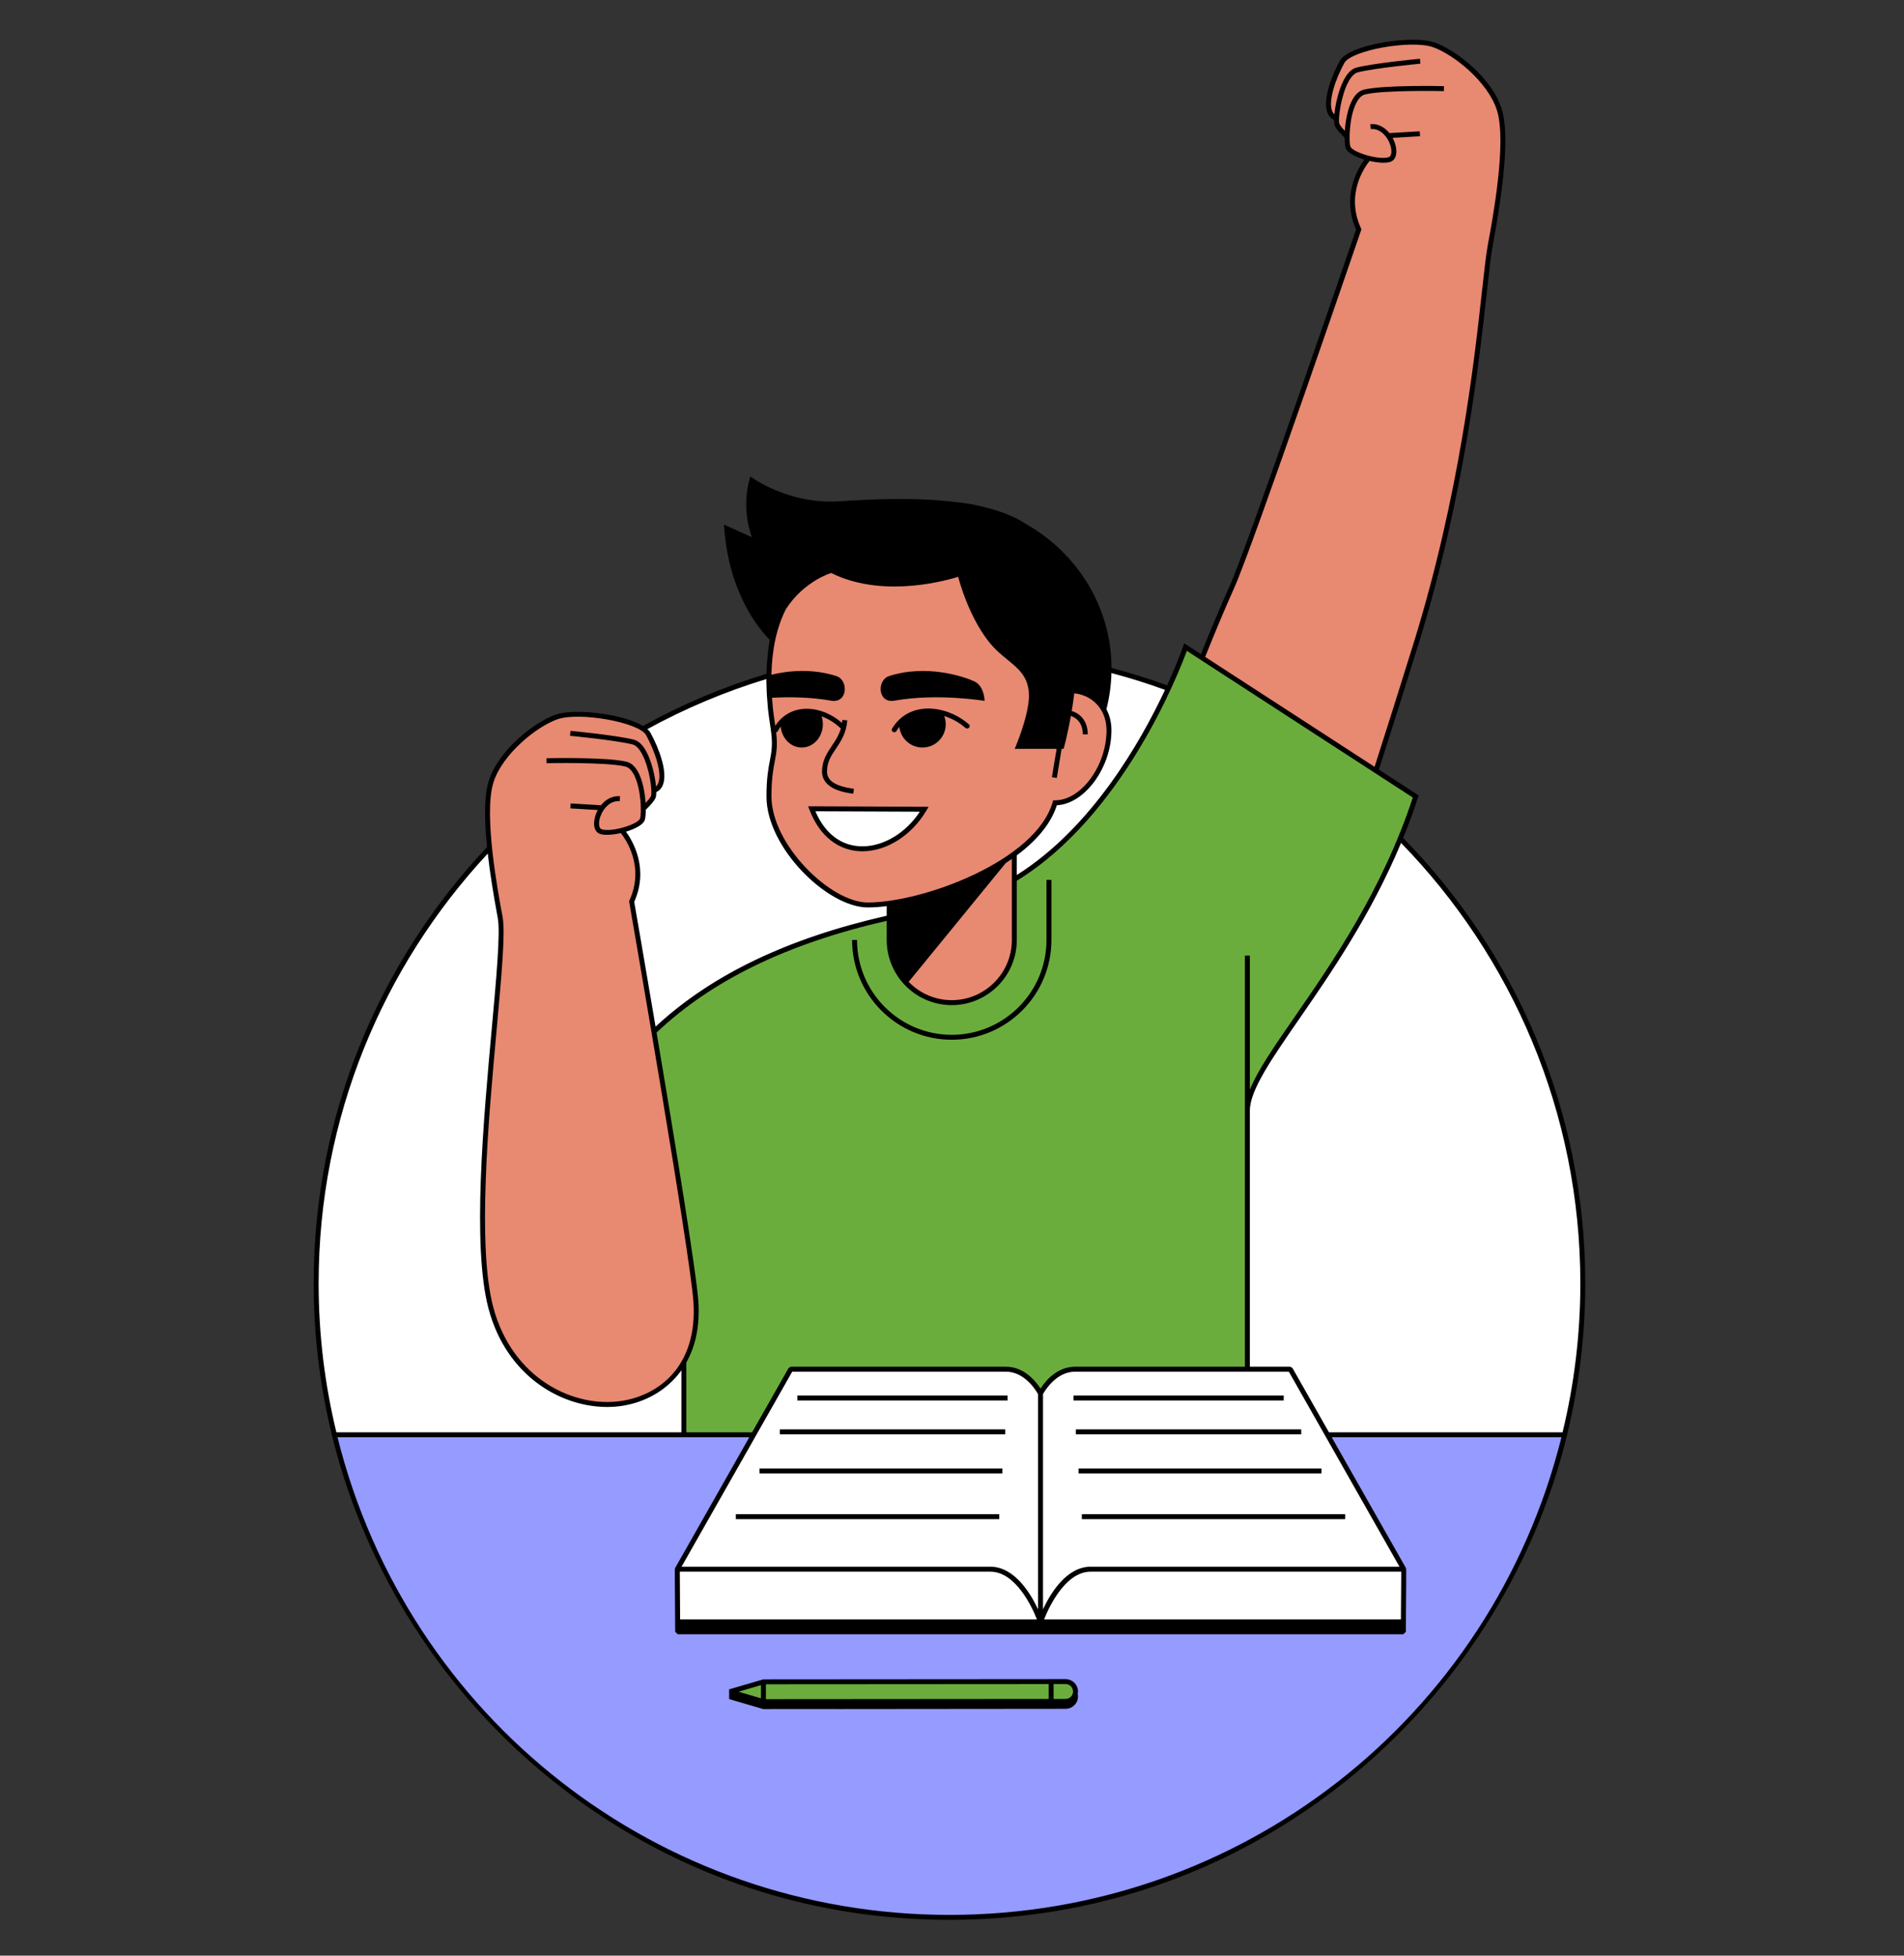 <svg xmlns="http://www.w3.org/2000/svg" xmlns:xlink="http://www.w3.org/1999/xlink" width="370" zoomAndPan="magnify" viewBox="0 0 277.5 285" height="380" preserveAspectRatio="xMidYMid meet" version="1.0"><rect x="0" y="0" width="277.5" height="285" fill="#333333" stroke="none"/><defs><clipPath id="db8138ce23"><path d="M 46 6 L 231 6 L 231 279.793 L 46 279.793 Z M 46 6 " clip-rule="nonzero"/></clipPath><clipPath id="cc353d5723"><path d="M 48 209 L 229 209 L 229 279.793 L 48 279.793 Z M 48 209 " clip-rule="nonzero"/></clipPath><clipPath id="7b66d58b48"><path d="M 45.527 5.039 L 231.191 5.039 L 231.191 279.793 L 45.527 279.793 Z M 45.527 5.039 " clip-rule="nonzero"/></clipPath></defs><g clip-path="url(#db8138ce23)"><path fill="#ffffff" d="M 228.109 208.641 L 227.996 209.113 L 228.004 209.113 C 223.176 228.824 211.727 246.672 195.762 259.375 C 181.254 270.918 163.867 277.746 145.484 279.125 C 144.777 279.18 144.098 279.223 143.418 279.258 L 142.863 279.285 C 142.348 279.312 141.832 279.328 141.316 279.344 C 141.316 279.344 140.742 279.363 140.539 279.367 C 140.023 279.379 139.504 279.387 138.98 279.387 C 138.98 279.387 138.496 279.398 138.383 279.398 C 138.27 279.398 137.785 279.387 137.785 279.387 C 137.262 279.387 136.742 279.379 136.227 279.367 C 136.023 279.363 135.453 279.344 135.453 279.344 C 134.934 279.328 134.418 279.312 133.902 279.285 L 133.348 279.258 C 132.668 279.223 131.988 279.18 131.312 279.129 C 112.898 277.746 95.512 270.918 81.004 259.375 C 65.031 246.668 53.578 228.809 48.754 209.086 L 48.656 208.641 C 46.957 201.582 46.098 194.312 46.098 187.031 C 46.098 163.418 55.035 140.93 71.266 123.703 L 71.387 123.578 L 71.367 123.402 C 70.922 119.02 71 115.832 71.598 113.93 C 72.984 109.504 78.125 105.543 81.148 104.496 C 81.855 104.25 82.906 104.121 84.188 104.121 C 87.555 104.121 91.652 105 93.516 106.117 L 93.707 106.23 L 93.902 106.125 C 99.582 102.98 105.613 100.441 111.82 98.57 L 112.086 98.488 L 112.09 98.211 C 112.113 97.371 112.168 96.516 112.262 95.676 C 112.324 94.867 112.426 94.07 112.562 93.297 L 112.598 93.098 L 112.453 92.957 C 111.098 91.617 106.699 86.574 105.941 77.066 L 110.309 79.027 L 109.938 78.137 C 109.922 78.098 108.43 74.418 109.582 70.055 C 110.949 70.961 115.27 73.48 121.062 73.48 C 121.477 73.48 121.898 73.465 122.312 73.438 C 124.898 73.273 127.977 73.102 131.191 73.102 C 134.195 73.102 136.922 73.254 139.301 73.555 C 140.703 73.684 142.109 73.938 143.484 74.305 C 145.91 74.902 147.906 75.723 149.438 76.75 L 149.449 76.762 L 149.492 76.785 C 156.938 81.074 161.582 88.949 161.617 97.34 L 161.621 97.633 L 161.902 97.707 C 164.641 98.43 167.355 99.281 169.969 100.238 L 170.301 100.359 L 170.449 100.039 C 171.934 96.805 172.707 94.605 172.801 94.34 L 175.215 95.906 L 175.387 95.473 C 177.023 91.402 178.422 88.086 179.539 85.621 C 182.164 79.824 196.395 38.293 198.008 33.574 L 198.059 33.434 L 197.996 33.297 C 195.949 28.688 198.137 24.898 199.172 23.484 L 199.492 23.047 L 198.973 22.891 C 197.453 22.434 196.637 21.848 196.5 21.469 C 196.43 21.285 196.359 20.82 196.355 20.055 L 196.355 19.895 L 196.238 19.781 C 195.523 19.098 195.008 18.477 194.895 18.156 C 194.867 18.086 194.824 17.902 194.82 17.492 L 194.82 17.254 L 194.609 17.148 C 194.242 16.969 193.988 16.684 193.832 16.281 C 193.211 14.668 194.285 11.473 195.629 9.02 C 196.496 7.445 201.957 6.176 205.906 6.176 C 207.188 6.176 208.238 6.305 208.945 6.551 C 211.969 7.598 217.109 11.559 218.5 15.984 C 219.496 19.164 219.062 25.633 217.172 35.762 C 216.922 37.105 216.68 39.297 216.344 42.336 C 215.188 52.805 213.031 72.297 206.344 93.848 C 204.773 98.918 202.84 105.039 200.598 112.039 L 200.512 112.32 L 206.309 116.082 C 205.691 117.988 204.98 119.914 204.145 121.969 L 204.051 122.203 L 204.227 122.383 C 221.277 139.777 230.664 162.734 230.664 187.031 C 230.664 194.312 229.805 201.582 228.109 208.641 Z M 228.109 208.641 " fill-opacity="1" fill-rule="nonzero"/></g><path fill="#6bad3d" d="M 206.336 116.07 C 205.656 118.172 204.902 120.195 204.098 122.156 C 195.777 142.465 181.801 155.332 181.801 161.848 C 181.801 165.027 181.801 181.844 181.801 199.535 C 173.32 199.535 158.961 199.535 156.688 199.535 C 153.426 199.535 151.652 203.074 151.652 203.074 C 151.652 203.074 149.875 199.535 146.617 199.535 C 143.355 199.535 115.25 199.535 115.25 199.535 L 109.828 209.09 L 99.672 209.09 L 99.672 199.086 C 101.16 196.73 101.887 193.629 101.43 189.797 C 100.133 178.957 97.512 162.844 95.375 150.281 C 103.203 142.875 114.141 137.238 129.594 133.742 C 129.594 135.438 129.594 136.629 129.594 136.984 C 129.594 142.027 133.676 146.113 138.715 146.113 C 143.754 146.113 147.836 142.027 147.836 136.984 C 147.836 135.91 147.836 131.809 147.836 128.176 C 159.363 121.254 166.77 108.039 170.316 100.32 C 171.973 96.711 172.789 94.305 172.789 94.305 L 175.203 95.871 L 200.539 112.312 Z M 155.309 245.059 L 153.195 245.062 L 111.266 245.09 L 106.371 246.535 L 111.27 247.977 L 122.16 247.969 L 122.16 247.977 L 155.309 247.945 C 156.105 247.945 156.75 247.297 156.75 246.5 C 156.75 245.703 156.105 245.059 155.309 245.059 Z M 155.309 245.059 " fill-opacity="1" fill-rule="nonzero"/><path fill="#e88972" d="M 217.195 35.77 C 216.082 41.754 214.969 66.133 206.367 93.855 C 204.504 99.867 202.387 106.539 200.539 112.312 L 175.203 95.871 C 176.691 92.16 178.215 88.484 179.516 85.613 C 182.293 79.492 198.035 33.434 198.035 33.434 C 195.355 27.613 199.469 23.066 199.473 23.062 C 198.047 22.703 196.695 22.078 196.477 21.477 C 196.379 21.211 196.324 20.633 196.332 19.902 C 196.332 19.898 195.078 18.734 194.871 18.164 C 194.809 17.996 194.789 17.68 194.801 17.266 C 192.492 16.473 194.043 11.879 195.613 9.012 C 196.738 6.953 205.699 5.402 208.953 6.527 C 212.062 7.605 217.176 11.688 218.523 15.977 C 219.867 20.27 218.312 29.785 217.195 35.77 Z M 161.629 106.438 C 161.629 111.609 157.883 117.043 153.766 116.992 C 152.957 119.801 150.738 122.312 147.836 124.438 C 147.836 125.488 147.836 126.797 147.836 128.176 C 147.836 131.805 147.836 135.906 147.836 136.984 C 147.836 142.027 143.754 146.113 138.715 146.113 C 133.676 146.113 129.594 142.027 129.594 136.984 C 129.594 136.629 129.594 135.438 129.594 133.742 C 129.594 133.105 129.594 132.398 129.594 131.637 C 128.453 131.797 127.395 131.883 126.469 131.883 C 120.703 131.883 112.074 123.137 112.074 116.07 C 112.074 110.305 113.371 110.461 112.637 105.852 C 112.5 104.98 112.383 104.121 112.289 103.285 C 112.285 103.234 112.285 103.191 112.277 103.141 C 112.168 102.008 112.098 100.91 112.074 99.855 C 112.066 99.691 112.059 99.523 112.059 99.367 C 112.059 99.059 112.062 98.758 112.066 98.457 C 112.273 86.402 118.895 79.691 131.848 79.691 C 146.012 79.691 151.656 86.949 153.52 95.883 C 153.867 97.555 154.082 99.281 154.199 101.031 C 157.297 99.766 161.629 101.77 161.629 106.438 Z M 134.711 117.93 L 118.305 117.863 C 121.605 126.574 130.77 124.637 134.711 117.93 Z M 95.375 150.281 C 93.543 139.531 92.062 131.383 92.062 131.383 C 94.738 125.559 90.621 121.012 90.621 121.012 C 92.051 120.652 93.402 120.023 93.621 119.422 C 93.715 119.16 93.77 118.578 93.762 117.848 C 93.766 117.844 95.02 116.68 95.223 116.113 C 95.285 115.945 95.309 115.625 95.293 115.215 C 97.605 114.418 96.055 109.824 94.484 106.957 C 94.336 106.691 94.055 106.434 93.676 106.188 C 91.125 104.543 83.973 103.496 81.141 104.477 C 78.031 105.551 72.918 109.633 71.574 113.926 C 70.879 116.137 70.957 119.734 71.348 123.52 C 71.715 127.082 72.355 130.812 72.898 133.715 C 74.016 139.699 67.785 176.418 71.539 190.594 C 75.633 206.039 93.73 208.469 99.668 199.086 C 101.16 196.73 101.887 193.629 101.43 189.797 C 100.133 178.957 97.516 162.844 95.375 150.281 Z M 95.375 150.281 " fill-opacity="1" fill-rule="nonzero"/><g clip-path="url(#cc353d5723)"><path fill="#959bff" d="M 228.031 209.09 L 193.477 209.09 L 204.59 228.676 L 204.535 236.355 L 98.766 236.355 L 98.711 228.676 L 109.828 209.09 L 48.73 209.09 C 48.742 209.133 48.754 209.172 48.762 209.215 C 48.898 209.77 49.039 210.32 49.188 210.871 C 49.211 210.969 49.238 211.066 49.266 211.164 C 49.414 211.723 49.57 212.277 49.73 212.832 C 49.738 212.855 49.742 212.879 49.75 212.898 C 50.27 214.68 50.84 216.438 51.457 218.172 C 51.484 218.242 51.508 218.316 51.535 218.391 C 51.703 218.859 51.883 219.328 52.059 219.797 C 52.125 219.977 52.195 220.156 52.262 220.336 C 52.43 220.77 52.602 221.203 52.777 221.633 C 52.859 221.844 52.945 222.051 53.031 222.262 C 53.203 222.676 53.379 223.09 53.555 223.504 C 53.645 223.719 53.742 223.93 53.836 224.145 C 54.016 224.555 54.195 224.969 54.383 225.375 C 54.465 225.559 54.551 225.738 54.637 225.922 C 55.078 226.871 55.531 227.812 56 228.742 C 56.027 228.789 56.051 228.84 56.074 228.891 C 56.262 229.254 56.453 229.617 56.645 229.98 C 56.777 230.23 56.906 230.48 57.039 230.73 C 57.223 231.07 57.41 231.406 57.594 231.742 C 57.746 232.012 57.895 232.281 58.047 232.551 C 58.23 232.875 58.414 233.195 58.602 233.52 C 58.766 233.797 58.93 234.074 59.094 234.352 C 59.277 234.66 59.465 234.969 59.652 235.277 C 59.832 235.57 60.012 235.859 60.195 236.145 C 60.379 236.438 60.559 236.73 60.746 237.02 C 60.969 237.363 61.195 237.703 61.418 238.047 C 61.688 238.445 61.953 238.844 62.227 239.242 C 62.48 239.609 62.73 239.977 62.988 240.34 C 63.168 240.594 63.348 240.844 63.531 241.094 C 63.754 241.402 63.977 241.711 64.203 242.02 C 64.395 242.277 64.586 242.531 64.781 242.785 C 65.008 243.082 65.234 243.383 65.465 243.676 C 65.656 243.926 65.852 244.176 66.047 244.422 C 66.289 244.727 66.531 245.023 66.773 245.324 C 66.965 245.559 67.156 245.793 67.348 246.027 C 67.621 246.352 67.895 246.676 68.172 247 C 68.34 247.199 68.508 247.398 68.68 247.598 C 69.117 248.102 69.562 248.605 70.012 249.102 C 70.141 249.242 70.273 249.383 70.402 249.523 C 70.738 249.891 71.074 250.254 71.418 250.613 C 71.605 250.812 71.797 251.008 71.984 251.203 C 72.273 251.504 72.566 251.805 72.859 252.102 C 73.066 252.309 73.27 252.512 73.477 252.715 C 73.766 253 74.055 253.285 74.348 253.566 C 74.555 253.766 74.762 253.969 74.973 254.164 C 75.277 254.453 75.586 254.742 75.895 255.027 C 76.094 255.207 76.293 255.391 76.492 255.574 C 76.855 255.902 77.223 256.227 77.59 256.551 C 77.738 256.68 77.887 256.812 78.039 256.945 C 78.551 257.387 79.066 257.824 79.59 258.258 C 79.754 258.391 79.918 258.523 80.082 258.66 C 80.453 258.961 80.824 259.262 81.195 259.555 C 81.41 259.723 81.625 259.891 81.84 260.059 C 82.172 260.316 82.508 260.57 82.844 260.824 C 83.07 260.996 83.301 261.168 83.527 261.34 C 83.859 261.586 84.195 261.828 84.527 262.07 C 84.762 262.234 84.992 262.402 85.223 262.566 C 85.574 262.816 85.93 263.059 86.285 263.305 C 86.504 263.453 86.715 263.602 86.934 263.746 C 87.387 264.051 87.844 264.352 88.301 264.648 C 88.422 264.727 88.543 264.809 88.664 264.887 C 89.234 265.25 89.809 265.609 90.387 265.965 C 90.605 266.094 90.82 266.223 91.039 266.352 C 91.414 266.578 91.793 266.801 92.172 267.023 C 92.422 267.168 92.676 267.312 92.93 267.453 C 93.281 267.656 93.637 267.855 93.992 268.051 C 94.254 268.195 94.516 268.336 94.781 268.477 C 95.137 268.668 95.492 268.855 95.852 269.043 C 96.113 269.18 96.375 269.316 96.637 269.449 C 97.02 269.645 97.406 269.836 97.793 270.023 C 98.031 270.141 98.27 270.262 98.512 270.379 C 99.082 270.652 99.656 270.918 100.234 271.18 C 100.441 271.277 100.656 271.371 100.867 271.465 C 101.328 271.668 101.793 271.875 102.258 272.074 C 102.527 272.188 102.797 272.297 103.066 272.406 C 103.441 272.562 103.816 272.719 104.191 272.871 C 104.484 272.984 104.777 273.102 105.07 273.215 C 105.434 273.352 105.793 273.492 106.156 273.625 C 106.457 273.738 106.758 273.852 107.059 273.957 C 107.426 274.09 107.793 274.219 108.16 274.344 C 108.457 274.449 108.754 274.555 109.055 274.652 C 109.453 274.785 109.852 274.914 110.25 275.043 C 110.523 275.129 110.793 275.219 111.062 275.305 C 111.707 275.5 112.352 275.695 113 275.879 C 113.27 275.957 113.543 276.027 113.812 276.102 C 114.223 276.215 114.629 276.328 115.043 276.434 C 115.359 276.516 115.676 276.594 115.992 276.676 C 116.363 276.766 116.734 276.859 117.105 276.945 C 117.434 277.023 117.766 277.098 118.094 277.172 C 118.461 277.258 118.828 277.336 119.195 277.414 C 119.527 277.484 119.859 277.555 120.195 277.621 C 120.566 277.695 120.941 277.766 121.316 277.836 C 121.645 277.898 121.977 277.961 122.305 278.02 C 122.719 278.09 123.133 278.156 123.551 278.223 C 123.887 278.277 124.227 278.336 124.562 278.387 C 125.188 278.48 125.816 278.57 126.449 278.648 C 126.773 278.691 127.102 278.727 127.43 278.766 C 127.816 278.812 128.207 278.859 128.598 278.898 C 128.945 278.938 129.297 278.969 129.645 279.004 C 130.02 279.039 130.391 279.07 130.766 279.102 C 131.121 279.133 131.48 279.156 131.836 279.184 C 132.211 279.211 132.582 279.234 132.957 279.254 C 133.312 279.273 133.672 279.293 134.031 279.312 C 134.414 279.328 134.801 279.344 135.188 279.355 C 135.535 279.367 135.883 279.383 136.23 279.391 C 136.691 279.398 137.152 279.402 137.613 279.406 C 137.871 279.41 138.125 279.414 138.379 279.414 C 138.637 279.414 138.891 279.41 139.145 279.406 C 139.605 279.402 140.07 279.398 140.527 279.391 C 140.879 279.383 141.227 279.367 141.574 279.355 C 141.957 279.344 142.344 279.328 142.73 279.312 C 143.09 279.297 143.445 279.273 143.805 279.254 C 144.176 279.234 144.551 279.207 144.922 279.184 C 145.281 279.156 145.637 279.133 145.992 279.102 C 146.367 279.07 146.742 279.039 147.113 279.004 C 147.465 278.969 147.812 278.938 148.164 278.898 C 148.555 278.859 148.941 278.812 149.332 278.766 C 149.66 278.727 149.988 278.691 150.312 278.648 C 150.941 278.57 151.57 278.48 152.195 278.387 C 152.535 278.336 152.871 278.277 153.211 278.227 C 153.625 278.156 154.043 278.09 154.453 278.02 C 154.785 277.961 155.113 277.898 155.445 277.836 C 155.816 277.766 156.191 277.695 156.566 277.621 C 156.898 277.555 157.234 277.484 157.566 277.414 C 157.934 277.336 158.301 277.258 158.664 277.172 C 158.996 277.102 159.328 277.023 159.656 276.945 C 160.027 276.859 160.398 276.77 160.77 276.676 C 161.086 276.598 161.402 276.52 161.719 276.434 C 162.129 276.328 162.539 276.215 162.945 276.102 C 163.219 276.027 163.492 275.957 163.762 275.879 C 164.41 275.695 165.055 275.504 165.699 275.305 C 165.969 275.219 166.238 275.129 166.512 275.043 C 166.91 274.914 167.309 274.785 167.707 274.652 C 168.008 274.555 168.305 274.449 168.602 274.344 C 168.969 274.219 169.336 274.09 169.703 273.957 C 170.004 273.848 170.305 273.738 170.605 273.625 C 170.969 273.492 171.328 273.352 171.691 273.211 C 171.984 273.098 172.277 272.984 172.57 272.867 C 172.945 272.719 173.32 272.562 173.695 272.406 C 173.965 272.297 174.238 272.184 174.504 272.07 C 174.969 271.871 175.434 271.668 175.895 271.461 C 176.105 271.367 176.32 271.273 176.527 271.18 C 177.105 270.918 177.68 270.648 178.25 270.375 C 178.492 270.258 178.73 270.141 178.973 270.02 C 179.355 269.832 179.738 269.641 180.121 269.449 C 180.387 269.316 180.648 269.176 180.91 269.039 C 181.27 268.855 181.625 268.668 181.98 268.477 C 182.242 268.336 182.508 268.191 182.77 268.047 C 183.125 267.852 183.477 267.652 183.832 267.453 C 184.082 267.309 184.336 267.168 184.586 267.02 C 184.969 266.801 185.344 266.574 185.719 266.352 C 185.938 266.223 186.156 266.094 186.371 265.961 C 186.949 265.609 187.523 265.25 188.094 264.883 C 188.219 264.805 188.34 264.723 188.465 264.641 C 188.922 264.348 189.375 264.047 189.824 263.746 C 190.043 263.598 190.258 263.449 190.473 263.301 C 190.828 263.059 191.184 262.812 191.535 262.566 C 191.77 262.398 192 262.234 192.23 262.066 C 192.566 261.828 192.898 261.582 193.227 261.34 C 193.457 261.168 193.688 260.996 193.918 260.824 C 194.254 260.57 194.586 260.312 194.918 260.055 C 195.133 259.891 195.348 259.723 195.562 259.555 C 195.938 259.258 196.309 258.957 196.676 258.656 C 196.84 258.523 197.008 258.391 197.172 258.254 C 197.691 257.824 198.211 257.387 198.723 256.941 C 198.871 256.812 199.02 256.68 199.172 256.547 C 199.539 256.223 199.902 255.898 200.266 255.57 C 200.469 255.391 200.668 255.207 200.867 255.023 C 201.176 254.738 201.48 254.453 201.785 254.164 C 201.996 253.965 202.207 253.766 202.414 253.562 C 202.703 253.281 202.992 253 203.281 252.715 C 203.488 252.512 203.695 252.305 203.898 252.098 C 204.191 251.805 204.484 251.504 204.773 251.207 C 204.961 251.008 205.156 250.812 205.344 250.613 C 205.684 250.254 206.016 249.895 206.352 249.531 C 206.484 249.387 206.617 249.242 206.75 249.098 C 207.199 248.602 207.641 248.102 208.078 247.598 C 208.254 247.398 208.422 247.199 208.59 246.996 C 208.867 246.676 209.141 246.352 209.414 246.027 C 209.605 245.793 209.797 245.559 209.988 245.32 C 210.23 245.023 210.473 244.727 210.711 244.422 C 210.906 244.176 211.102 243.926 211.297 243.676 C 211.527 243.379 211.754 243.082 211.98 242.785 C 212.172 242.531 212.367 242.273 212.555 242.02 C 212.781 241.715 213.004 241.406 213.227 241.098 C 213.41 240.844 213.594 240.594 213.773 240.34 C 214.027 239.977 214.281 239.609 214.531 239.246 C 214.805 238.844 215.074 238.445 215.344 238.039 C 215.566 237.699 215.793 237.363 216.016 237.02 C 216.203 236.73 216.383 236.434 216.57 236.141 C 216.75 235.855 216.93 235.566 217.105 235.277 C 217.297 234.969 217.48 234.66 217.668 234.348 C 217.832 234.074 217.996 233.797 218.16 233.52 C 218.348 233.195 218.531 232.875 218.715 232.547 C 218.867 232.281 219.02 232.012 219.168 231.742 C 219.352 231.406 219.539 231.07 219.723 230.73 C 219.855 230.48 219.984 230.23 220.117 229.98 C 220.309 229.617 220.5 229.254 220.688 228.891 C 220.707 228.852 220.727 228.812 220.746 228.773 C 221.223 227.832 221.68 226.879 222.125 225.922 C 222.211 225.738 222.297 225.559 222.379 225.375 C 222.566 224.965 222.746 224.555 222.93 224.141 C 223.02 223.93 223.117 223.719 223.207 223.504 C 223.383 223.09 223.559 222.676 223.73 222.258 C 223.816 222.051 223.902 221.84 223.984 221.633 C 224.16 221.203 224.332 220.77 224.5 220.336 C 224.566 220.156 224.637 219.977 224.703 219.797 C 224.883 219.328 225.059 218.859 225.227 218.387 C 225.254 218.316 225.277 218.246 225.301 218.176 C 225.922 216.441 226.492 214.68 227.012 212.898 C 227.02 212.875 227.023 212.852 227.031 212.832 C 227.191 212.277 227.348 211.719 227.496 211.16 C 227.523 211.062 227.551 210.965 227.574 210.867 C 227.723 210.32 227.863 209.766 228 209.215 C 228.008 209.172 228.02 209.133 228.031 209.09 Z M 155.312 247.945 L 122.16 247.977 L 122.16 247.969 L 111.27 247.977 L 106.371 246.535 L 111.266 245.09 L 153.195 245.059 L 153.195 245.062 L 155.309 245.059 C 156.105 245.059 156.75 245.703 156.75 246.5 C 156.754 247.297 156.105 247.945 155.312 247.945 Z M 155.312 247.945 " fill-opacity="1" fill-rule="nonzero"/></g><g clip-path="url(#7b66d58b48)"><path fill="#000000" d="M 156.801 208.305 L 189.648 208.305 L 189.648 209.027 L 156.801 209.027 Z M 157.203 214.727 L 192.605 214.727 L 192.605 214.004 L 157.203 214.004 Z M 157.672 221.383 L 196.059 221.383 L 196.059 220.66 L 157.672 220.66 Z M 152.52 136.984 C 152.52 144.605 146.328 150.805 138.715 150.805 C 131.102 150.805 124.91 144.605 124.91 136.984 L 124.188 136.984 C 124.188 145.004 130.707 151.523 138.715 151.523 C 146.723 151.523 153.242 145.004 153.242 136.984 L 153.242 128.23 L 152.52 128.23 Z M 187.094 203.375 L 156.457 203.375 L 156.457 204.094 L 187.094 204.094 Z M 157.113 246.5 C 157.113 246.625 157.098 246.746 157.074 246.863 C 157.098 246.98 157.113 247.098 157.113 247.223 C 157.113 248.215 156.305 249.027 155.312 249.027 L 122.164 249.059 L 122.152 249.051 L 111.27 249.059 L 111.168 249.043 L 106.266 247.605 L 106.266 246.91 L 106.316 246.898 L 106.266 246.883 L 106.266 246.191 L 111.266 244.73 L 153.195 244.699 L 155.309 244.699 C 156.301 244.699 157.109 245.508 157.113 246.5 Z M 110.906 245.574 L 107.645 246.535 L 110.906 247.492 Z M 152.836 247.586 L 152.836 245.422 L 111.629 245.449 L 111.629 247.617 Z M 156.391 246.5 C 156.391 245.906 155.906 245.418 155.309 245.418 L 153.555 245.422 L 153.559 247.586 L 155.309 247.586 C 155.906 247.586 156.391 247.098 156.391 246.5 Z M 130.02 106.18 C 129.777 106.582 130.402 106.941 130.641 106.547 C 130.773 106.32 130.922 106.117 131.074 105.926 C 131.266 107.617 132.699 108.938 134.441 108.938 C 136.316 108.938 137.836 107.418 137.836 105.539 C 137.836 105.117 137.754 104.715 137.613 104.344 C 138.746 104.703 139.824 105.305 140.707 106.074 C 141.055 106.379 141.566 105.871 141.215 105.562 C 137.98 102.734 132.516 102.031 130.02 106.18 Z M 130.355 102.109 C 136.605 100.988 143.496 102.137 143.496 102.137 C 143.496 102.137 143.496 99.98 141.977 99.285 C 140.5 98.609 135.07 96.75 129.555 98.531 C 127.762 99.141 127.926 102.543 130.355 102.109 Z M 228.48 208.73 L 228.492 208.73 L 228.383 209.176 C 223.539 228.98 212.039 246.914 196 259.676 C 181.34 271.34 164.008 278.121 145.512 279.508 C 145.504 279.508 145.492 279.508 145.48 279.512 C 144.801 279.562 144.121 279.605 143.438 279.641 C 143.254 279.648 143.066 279.66 142.879 279.668 C 142.363 279.691 141.844 279.711 141.324 279.727 C 141.066 279.738 140.809 279.746 140.547 279.754 C 140.027 279.766 139.504 279.77 138.984 279.773 C 138.781 279.773 138.582 279.781 138.383 279.781 C 138.18 279.781 137.98 279.773 137.781 279.773 C 137.258 279.77 136.738 279.766 136.215 279.754 C 135.957 279.746 135.699 279.738 135.438 279.727 C 134.922 279.711 134.402 279.691 133.883 279.668 C 133.699 279.66 133.512 279.652 133.324 279.641 C 132.645 279.605 131.965 279.562 131.285 279.512 C 131.273 279.508 131.262 279.508 131.25 279.508 C 112.754 278.121 95.426 271.34 80.766 259.676 C 64.727 246.914 53.223 228.98 48.379 209.176 L 48.27 208.73 L 48.285 208.73 C 46.609 201.766 45.715 194.5 45.715 187.027 C 45.715 162.441 55.328 140.059 70.988 123.441 C 70.531 118.969 70.613 115.781 71.23 113.816 C 72.656 109.27 77.926 105.207 81.023 104.133 C 83.82 103.164 90.859 104.074 93.715 105.789 C 99.379 102.656 105.402 100.102 111.707 98.199 C 111.73 97.312 111.789 96.461 111.879 95.633 C 111.941 94.82 112.043 94.02 112.184 93.23 C 110.828 91.887 106.129 86.555 105.516 76.453 L 109.586 78.281 C 109.586 78.281 107.887 74.211 109.359 69.434 C 109.359 69.434 114.781 73.535 122.285 73.055 C 126.797 72.766 133.371 72.422 139.348 73.172 C 140.801 73.309 142.215 73.566 143.582 73.934 C 145.898 74.504 147.996 75.312 149.68 76.453 C 149.68 76.453 149.68 76.453 149.684 76.453 C 157.027 80.684 161.965 88.445 162 97.336 C 164.75 98.062 167.453 98.91 170.102 99.875 C 171.641 96.52 172.418 94.273 172.445 94.188 L 172.594 93.75 L 175.031 95.328 C 176.473 91.746 177.938 88.223 179.188 85.461 C 181.848 79.59 196.695 36.223 197.645 33.453 C 195.48 28.582 197.914 24.551 198.859 23.258 C 197.543 22.859 196.375 22.25 196.137 21.602 C 196.035 21.324 195.977 20.762 195.973 20.059 C 195.613 19.715 194.73 18.836 194.531 18.289 C 194.469 18.113 194.438 17.84 194.438 17.492 C 193.996 17.273 193.668 16.922 193.473 16.422 C 192.762 14.574 194.008 11.184 195.293 8.836 C 196.566 6.516 205.773 5.047 209.07 6.188 C 212.168 7.262 217.438 11.328 218.863 15.871 C 219.879 19.109 219.449 25.641 217.547 35.836 C 217.301 37.152 217.059 39.344 216.723 42.379 C 215.562 52.863 213.402 72.379 206.707 93.961 C 204.879 99.859 202.797 106.43 200.965 112.156 L 206.762 115.918 L 206.68 116.184 C 206.016 118.227 205.281 120.199 204.5 122.113 C 220.91 138.855 231.047 161.777 231.047 187.031 C 231.047 194.5 230.156 201.766 228.48 208.73 Z M 175.648 95.73 L 200.34 111.75 C 202.156 106.07 204.215 99.578 206.023 93.75 C 212.699 72.234 214.852 52.762 216.008 42.297 C 216.348 39.25 216.59 37.047 216.84 35.703 C 217.531 32 219.633 20.73 218.176 16.086 C 216.871 11.93 211.855 7.918 208.836 6.871 C 205.637 5.762 196.949 7.32 195.93 9.184 C 194.664 11.492 193.566 14.66 194.148 16.16 C 194.227 16.367 194.34 16.535 194.48 16.664 C 194.621 15.16 195.109 13.051 195.871 11.621 C 196.406 10.613 197.031 10.012 197.727 9.84 C 200.355 9.191 206.68 8.586 206.949 8.562 L 207.016 9.281 C 206.949 9.285 200.477 9.902 197.898 10.539 C 197.418 10.66 196.938 11.152 196.504 11.961 C 195.414 14.016 194.988 17.434 195.211 18.043 C 195.289 18.262 195.637 18.676 196.004 19.066 C 196.102 17.594 196.418 15.832 197.074 14.598 C 197.527 13.746 198.098 13.234 198.766 13.066 C 201.605 12.363 210.094 12.547 210.453 12.555 L 210.438 13.277 C 210.348 13.273 201.684 13.086 198.938 13.766 C 198.477 13.883 198.062 14.273 197.711 14.938 C 196.609 17.004 196.574 20.695 196.816 21.355 C 197.113 22.176 200.945 23.387 202.41 22.902 C 202.797 22.773 202.852 22.125 202.734 21.535 C 202.488 20.324 201.41 18.668 199.781 18.809 L 199.723 18.086 C 200.871 17.996 201.832 18.566 202.5 19.395 L 206.918 19.137 L 206.961 19.855 L 202.965 20.09 C 203.188 20.504 203.352 20.945 203.441 21.391 C 203.664 22.508 203.359 23.348 202.637 23.586 C 202.371 23.676 202.023 23.715 201.629 23.715 C 201.027 23.715 200.32 23.621 199.609 23.457 C 198.938 24.281 196.051 28.262 198.359 33.281 L 198.422 33.414 L 198.375 33.551 C 198.215 34.012 182.594 79.695 179.844 85.762 C 178.582 88.547 177.102 92.109 175.648 95.73 Z M 148.195 128.352 L 148.195 136.984 C 148.195 142.219 143.941 146.477 138.715 146.477 C 133.488 146.477 129.234 142.219 129.234 136.984 L 129.234 134.191 C 114.77 137.508 103.801 142.816 95.695 150.473 C 98.293 165.867 101.531 185.59 101.789 189.77 C 102.016 193.406 101.301 196.309 100.031 198.566 L 100.031 208.73 L 109.617 208.73 L 114.938 199.355 L 115.25 199.172 L 146.617 199.172 C 149.285 199.172 150.984 201.32 151.652 202.359 C 152.32 201.32 154.02 199.172 156.688 199.172 L 181.438 199.172 L 181.438 139.262 L 182.16 139.262 L 182.16 158.785 C 183.301 155.988 185.715 152.492 188.734 148.129 C 194.125 140.332 201.5 129.676 205.906 116.223 L 172.977 94.852 C 171.777 98.121 163.672 118.875 148.195 128.352 Z M 203.969 228.316 L 187.844 199.895 L 156.688 199.895 C 153.934 199.895 152.281 202.676 152.012 203.164 L 152.012 234.527 C 153.102 232.195 155.441 228.316 158.973 228.316 Z M 158.973 229.039 C 155.211 229.039 152.82 234.355 152.172 235.996 L 204.176 235.996 L 204.227 229.039 Z M 151.289 234.527 L 151.289 203.164 C 151.023 202.68 149.363 199.895 146.617 199.895 L 115.461 199.895 L 99.332 228.316 L 144.328 228.316 C 147.859 228.316 150.203 232.195 151.289 234.527 Z M 144.328 229.039 L 99.078 229.039 L 99.125 235.996 L 151.129 235.996 C 150.484 234.355 148.09 229.039 144.328 229.039 Z M 138.715 145.754 C 143.543 145.754 147.473 141.82 147.473 136.984 L 147.473 125.172 C 147.184 125.371 146.887 125.57 146.586 125.766 L 132.434 143.082 C 134.023 144.727 136.25 145.754 138.715 145.754 Z M 161.254 103.355 C 161.711 104.211 161.988 105.238 161.988 106.438 C 161.988 111.852 158.082 117.168 154.031 117.348 C 153.152 120.113 150.992 122.566 148.195 124.652 L 148.195 127.512 C 159.094 120.664 166.246 108.129 169.797 100.535 C 167.246 99.602 164.637 98.785 161.988 98.082 C 161.938 99.895 161.691 101.66 161.254 103.355 Z M 112.43 98.328 C 114.871 97.742 118.383 97.387 121.922 98.531 C 123.715 99.145 123.551 102.547 121.121 102.109 C 118.125 101.57 114.98 101.555 112.52 101.684 C 112.551 102.145 112.59 102.613 112.637 103.105 L 112.645 103.184 C 112.734 104.004 112.84 104.789 112.961 105.574 C 112.965 105.652 112.973 105.727 112.98 105.797 C 115.246 102.273 119.824 102.777 122.715 105.359 C 122.734 105.215 122.754 105.074 122.766 104.926 L 123.484 104.973 C 123.363 106.816 122.555 108.023 121.844 109.086 C 121.137 110.137 120.531 111.047 120.531 112.434 C 120.531 113.789 121.777 114.59 124.453 114.953 L 124.355 115.672 C 123.234 115.516 119.809 115.051 119.809 112.434 C 119.809 110.828 120.539 109.738 121.246 108.684 C 121.754 107.93 122.27 107.148 122.555 106.145 C 122.516 106.129 122.477 106.105 122.441 106.074 C 121.664 105.328 120.727 104.754 119.746 104.398 C 119.859 104.758 119.926 105.141 119.926 105.539 C 119.926 107.414 118.547 108.938 116.848 108.938 C 115.254 108.938 113.941 107.598 113.785 105.887 C 113.633 106.09 113.488 106.305 113.359 106.543 C 113.301 106.652 113.215 106.703 113.121 106.719 C 113.352 108.68 113.156 109.707 112.918 110.965 C 112.691 112.152 112.438 113.5 112.438 116.07 C 112.438 123.086 121.055 131.523 126.469 131.523 L 126.484 131.883 L 126.484 131.523 C 134.465 131.523 150.945 125.488 153.422 116.895 L 153.496 116.629 L 153.77 116.633 C 157.582 116.633 161.27 111.582 161.27 106.438 C 161.27 103.125 158.926 101.25 156.57 101.043 C 156.457 101.953 156.332 102.816 156.199 103.617 C 157.055 103.867 157.836 104.461 158.242 105.438 C 158.43 105.883 158.535 106.406 158.535 107.016 L 157.812 107.016 C 157.812 105.5 157.027 104.645 156.074 104.336 C 155.559 107.238 155.02 109.125 155.02 109.125 L 154.727 109.125 L 154.023 113.375 L 153.312 113.258 L 153.996 109.125 L 147.891 109.125 C 147.891 109.125 149.949 104.398 149.965 101.418 C 149.98 97.852 147.469 96.93 145.152 94.672 C 142.754 92.328 140.75 88.094 139.645 84.062 C 136.449 85.043 128.016 86.934 121.145 83.5 C 121.145 83.5 117.207 84.641 114.531 88.785 C 113.215 91.406 112.508 94.598 112.43 98.328 Z M 94.355 106.254 C 94.547 106.426 94.699 106.602 94.801 106.781 C 96.086 109.129 97.332 112.52 96.621 114.367 C 96.426 114.863 96.098 115.219 95.656 115.438 C 95.656 115.785 95.625 116.062 95.562 116.234 C 95.363 116.777 94.48 117.66 94.121 118.004 C 94.121 118.707 94.059 119.266 93.957 119.543 C 93.723 120.195 92.555 120.805 91.234 121.203 C 92.18 122.496 94.621 126.543 92.434 131.426 C 92.609 132.438 93.941 140.113 95.547 149.613 C 103.742 142.02 114.766 136.746 129.234 133.449 L 129.234 132.051 C 128.238 132.176 127.309 132.242 126.48 132.242 L 126.469 132.242 C 120.641 132.242 111.711 123.57 111.711 116.07 C 111.711 113.434 111.984 111.988 112.207 110.828 C 112.449 109.555 112.629 108.59 112.383 106.637 C 112.359 106.578 112.352 106.52 112.359 106.461 C 112.336 106.285 112.312 106.102 112.281 105.91 C 112.145 105.039 112.027 104.172 111.93 103.324 L 111.922 103.238 C 111.801 101.961 111.734 100.879 111.715 99.863 C 111.703 99.672 111.699 99.516 111.699 99.367 C 111.695 99.227 111.699 99.094 111.699 98.957 C 105.633 100.801 99.828 103.258 94.355 106.254 Z M 73.254 133.648 C 73.668 135.879 73.105 142.094 72.391 149.961 C 71.176 163.293 69.52 181.555 71.891 190.5 C 74.645 200.898 83.648 205.285 90.723 204.137 C 96.102 203.266 101.645 199.043 101.07 189.816 C 100.637 182.828 91.793 131.953 91.707 131.441 L 91.688 131.328 L 91.734 131.227 C 94.02 126.258 91.133 122.219 90.48 121.402 C 89.773 121.566 89.062 121.66 88.465 121.66 C 88.07 121.66 87.727 121.621 87.457 121.531 C 86.738 121.297 86.43 120.453 86.656 119.336 C 86.746 118.895 86.906 118.453 87.129 118.043 L 83.129 117.805 L 83.172 117.086 L 87.59 117.348 C 88.262 116.512 89.227 115.941 90.371 116.035 L 90.316 116.754 C 88.684 116.621 87.609 118.27 87.363 119.48 C 87.246 120.07 87.297 120.719 87.684 120.848 C 89.145 121.328 92.98 120.121 93.281 119.297 C 93.52 118.641 93.484 114.949 92.383 112.879 C 92.031 112.219 91.621 111.828 91.156 111.711 C 88.41 111.031 79.746 111.219 79.66 111.219 L 79.645 110.5 C 80.004 110.492 88.492 110.309 91.332 111.012 C 92 111.176 92.57 111.691 93.02 112.539 C 93.68 113.773 93.996 115.539 94.09 117.012 C 94.453 116.629 94.801 116.215 94.883 115.988 C 95.105 115.379 94.684 111.957 93.586 109.906 C 93.156 109.098 92.676 108.605 92.195 108.488 C 89.617 107.848 83.145 107.234 83.078 107.227 L 83.148 106.508 C 83.414 106.535 89.738 107.137 92.367 107.785 C 93.062 107.957 93.688 108.559 94.223 109.566 C 94.984 110.992 95.473 113.102 95.613 114.609 C 95.754 114.48 95.867 114.316 95.945 114.109 C 96.527 112.605 95.43 109.438 94.164 107.129 C 93.145 105.266 84.457 103.707 81.258 104.816 C 78.234 105.863 73.223 109.875 71.914 114.031 C 70.461 118.676 72.562 129.945 73.254 133.648 Z M 49.027 208.73 L 99.312 208.73 L 99.312 199.695 C 97.137 202.734 93.879 204.355 90.84 204.848 C 90.074 204.977 89.285 205.039 88.488 205.039 C 81.574 205.039 73.758 200.371 71.195 190.688 C 68.789 181.613 70.457 163.285 71.672 149.898 C 72.355 142.395 72.945 135.914 72.547 133.781 C 71.879 130.199 71.395 127.082 71.09 124.391 C 55.805 140.828 46.438 162.855 46.438 187.031 C 46.438 194.504 47.34 201.77 49.027 208.73 Z M 227.574 209.453 L 194.094 209.453 L 204.902 228.5 L 204.949 228.68 L 204.945 229.398 L 204.949 229.402 L 204.945 230.102 L 204.949 230.121 L 204.895 237.801 L 204.535 238.16 L 98.77 238.16 L 98.406 237.801 L 98.355 230.121 L 98.359 230.102 L 98.355 229.402 L 98.359 229.395 L 98.355 228.68 L 98.402 228.5 L 109.207 209.453 L 49.191 209.453 C 59.434 250.461 96.047 279.059 138.383 279.059 C 180.723 279.059 217.332 250.457 227.574 209.453 Z M 230.328 187.031 C 230.328 162.086 220.355 139.434 204.199 122.84 C 199.785 133.406 193.859 141.984 189.324 148.539 C 185.32 154.328 182.16 158.898 182.16 161.848 L 182.16 199.172 L 188.055 199.172 L 188.367 199.355 L 193.688 208.73 L 227.738 208.73 C 229.426 201.77 230.328 194.504 230.328 187.031 Z M 107.246 221.383 L 145.633 221.383 L 145.633 220.66 L 107.246 220.66 Z M 117.781 117.5 L 135.34 117.57 L 135.02 118.113 C 132.898 121.723 129.238 124.059 125.695 124.059 C 125.695 124.059 125.695 124.059 125.691 124.059 C 122.246 124.059 119.43 121.848 117.969 117.988 Z M 118.84 118.227 C 120.246 121.527 122.664 123.336 125.695 123.336 C 128.809 123.336 132.035 121.375 134.062 118.289 Z M 110.699 214.727 L 146.098 214.727 L 146.098 214.004 L 110.699 214.004 Z M 116.211 204.094 L 146.848 204.094 L 146.848 203.375 L 116.211 203.375 Z M 113.652 209.027 L 146.5 209.027 L 146.5 208.305 L 113.652 208.305 Z M 113.652 209.027 " fill-opacity="1" fill-rule="nonzero"/></g></svg>